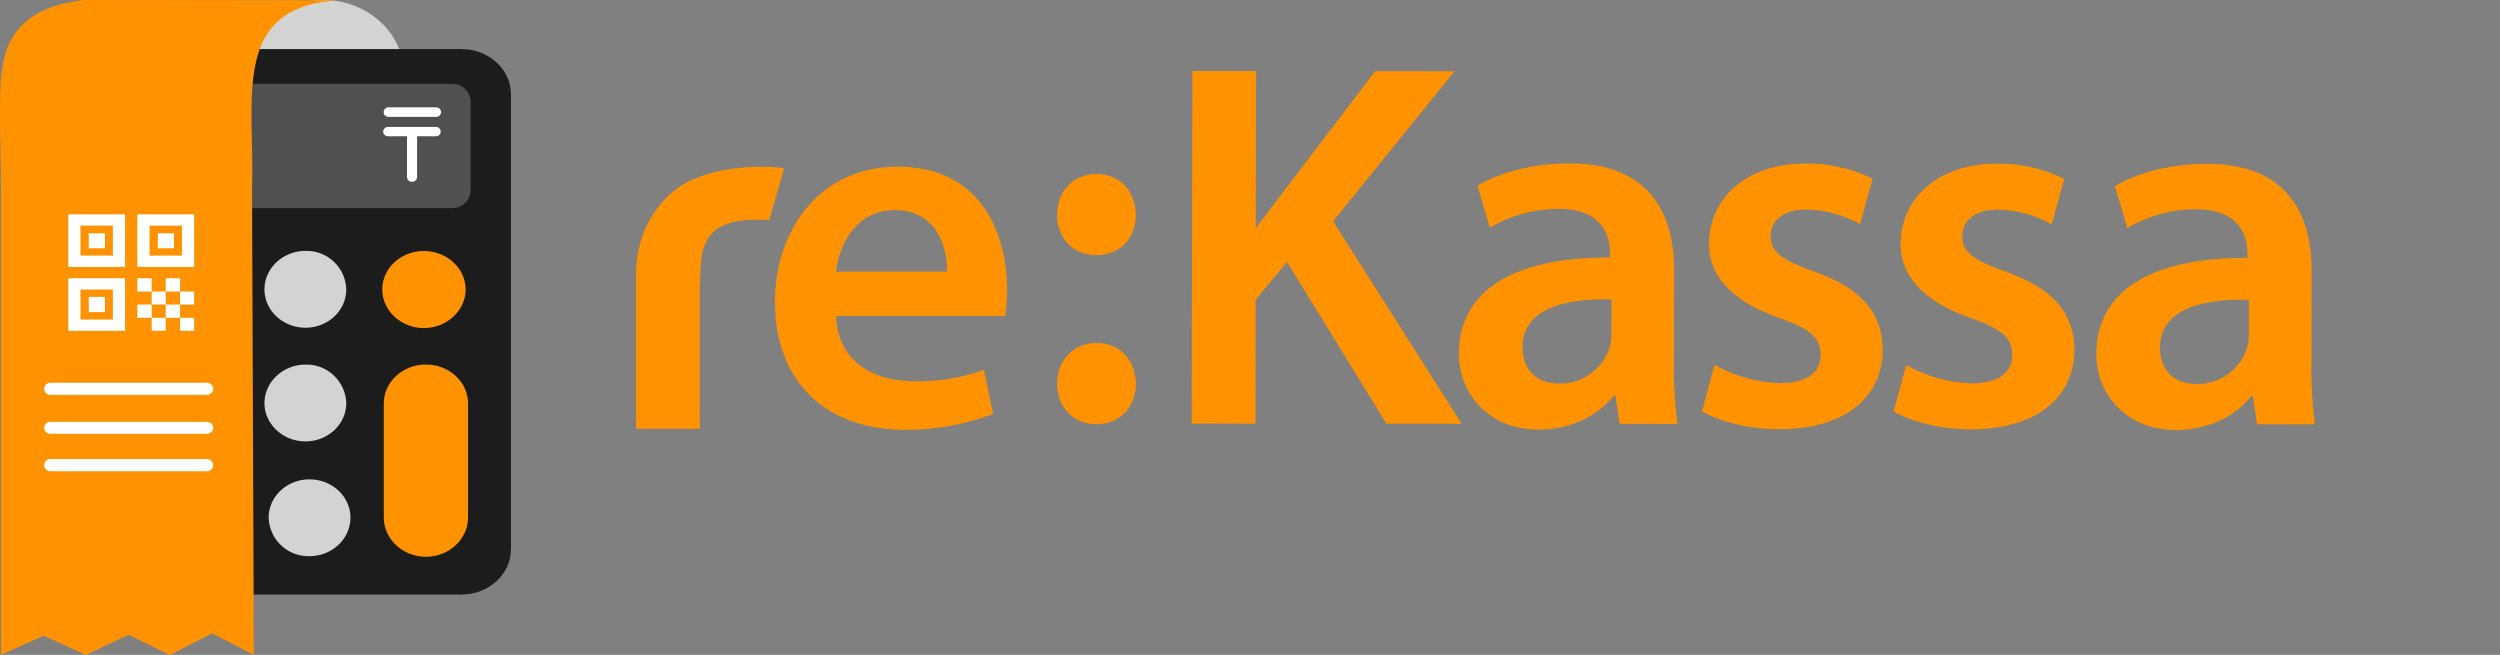 <svg xmlns="http://www.w3.org/2000/svg" width="607" height="159" viewBox="0 0 607 159">
  <rect x="0" y="0" width="607" height="159" fill="#808080" stroke="none"/>
  <defs>
    <style>
      .cls-1 {
        fill: #fe9200;
      }

      .cls-1, .cls-2, .cls-3, .cls-4, .cls-5 {
        fill-rule: evenodd;
      }

      .cls-2 {
        fill: #d3d3d1;
      }

      .cls-3 {
        fill: #1c1c1c;
      }

      .cls-4 {
        fill: #505050;
      }

      .cls-5 {
        fill: #fff;
      }
    </style>
  </defs>
  <path id="Shape_4_copy" data-name="Shape 4 copy" class="cls-1" d="M185.133,40.479c-6.544,0-12.857,1.159-17.742,3.471-4.67,2.228-12.957,9.34-12.957,22.833V104.11h15.48v-33.8c0-1.771.26-7.06,0.491-8.448,1.409-6.887,6.422-8.529,13.852-8.529,0.741,0,1.64.039,2.529,0.1l3.6-12.576A32.539,32.539,0,0,0,185.133,40.479Zm32.987,0c-19.658,0-29.957,15.94-29.957,32.862,0,18.706,11.73,31,31.587,31a57.694,57.694,0,0,0,21.385-3.876L238.869,89.8a46.063,46.063,0,0,1-16.987,2.753c-9.8,0-18.487-4.755-18.879-15.821H244.05a40.222,40.222,0,0,0,.471-6.5C244.521,56.789,238.138,40.479,218.12,40.479ZM203,65.952c0.658-6.268,4.677-14.932,14.25-14.932,10.3,0,12.8,9.272,12.675,14.916Zm63.224-23.709c-5.543,0-9.561,4.14-9.561,9.907,0,5.647,3.88,9.778,9.429,9.778h0.132c5.787,0,9.561-4.131,9.561-9.778C275.657,46.384,271.892,42.243,266.227,42.243Zm0,41.04c-5.543,0-9.561,4.153-9.561,9.916,0,5.525,3.88,9.784,9.429,9.784h0.132c5.787,0,9.561-4.259,9.561-9.784C275.657,87.311,271.882,83.283,266.227,83.283Z"/>
  <g id="Logo">
    <path id="Combined_copy" data-name="Combined copy" class="cls-2" d="M78.535,0C89.228,0,98.052,8.027,98.052,17.909v6.313c0,9.882-8.824,17.911-19.517,17.911h0m0,0c-10.693,0-19.517-8.029-19.517-17.911V17.909C59.018,8.027,67.842,0,78.535,0m0,0h0"/>
    <path id="Combined" class="cls-3" d="M85.478,5.324m0,42.135,0-42.135M36.649,11.912h75.375c6.655,0,12.039,4.941,12.039,10.979V133.373c0,6.039-5.384,10.98-12.039,10.98H36.649c-6.655,0-12.039-4.941-12.039-10.98V22.891c0-6.039,5.384-10.979,12.039-10.979h0Z"/>
    <path class="cls-2" d="M74.177,79.57c5.456,0,9.894-4.166,9.894-9.29a9.628,9.628,0,0,0-9.894-9.358c-5.456,0-9.966,4.167-9.966,9.358,0,5.123,4.511,9.29,9.966,9.29h0Zm0,27.6c5.456,0,9.894-4.166,9.894-9.289a9.672,9.672,0,0,0-9.894-9.358c-5.456,0-9.966,4.235-9.966,9.358s4.511,9.289,9.966,9.289h0Zm0.946,27.869c5.529,0,9.966-4.235,9.966-9.358s-4.437-9.29-9.966-9.29c-5.456,0-9.894,4.167-9.894,9.29a9.672,9.672,0,0,0,9.894,9.358h0Z"/>
    <path id="Shape_3_copy" data-name="Shape 3 copy" class="cls-4" d="M39.331,20.349h70.347a4.421,4.421,0,0,1,4.583,4.235V46.305a4.421,4.421,0,0,1-4.583,4.235H39.331a4.4,4.4,0,0,1-4.51-4.235V24.584a4.4,4.4,0,0,1,4.51-4.235h0Z"/>
    <path id="receipt" class="cls-1" d="M20.662,0C39.892,0,63.043.067,82.2,0.067c-26.4,1.577-20.266,23.858-21.005,46.14L61.637,159,51.5,153.788,41.224,159l-9.985-4.868L20.81,159,10.6,154.336,0.249,159V47.029c-0.074-17-.961-26.806.961-33.662C3.725,4.317,11.713.889,20.662,0h0Z"/>
    <path id="yellow_Buts" data-name="yellow Buts" class="cls-1" d="M93.183,125.659v-27.7c0-5.211,4.6-9.461,10.233-9.461h0c5.635,0,10.232,4.25,10.232,9.461v27.7c0,5.21-4.6,9.529-10.232,9.529h0c-5.635,0-10.233-4.319-10.233-9.529h0Zm9.714-46c5.561,0,10.158-4.251,10.158-9.393s-4.6-9.324-10.158-9.324-10.084,4.182-10.084,9.324,4.523,9.393,10.084,9.393h0Z"/>
    <path id="qr" class="cls-5" d="M12.179,92.928H50.245a1.52,1.52,0,0,1,1.525,1.442h0a1.531,1.531,0,0,1-1.525,1.511H12.179a1.519,1.519,0,0,1-1.456-1.511h0a1.505,1.505,0,0,1,1.456-1.442h0Zm0,9.494H50.245a1.474,1.474,0,0,1,1.525,1.442h0a1.474,1.474,0,0,1-1.525,1.441H12.179a1.457,1.457,0,0,1-1.456-1.441h0a1.458,1.458,0,0,1,1.456-1.442h0Zm0,9.045h38.1a1.473,1.473,0,0,1,1.456,1.511h0a1.457,1.457,0,0,1-1.456,1.441h-38.1a1.5,1.5,0,0,1-1.456-1.441h0a1.519,1.519,0,0,1,1.456-1.511h0Zm7.368-56.684h7.861V62.06H19.547V54.783ZM16.58,64.806H30.375V52.037H16.58v12.77ZM36.309,54.783H44.17V62.06H36.309V54.783ZM33.342,64.806h13.8V52.037h-13.8v12.77ZM19.547,70.3h7.861v7.277H19.547V70.3ZM16.58,80.322H30.375V67.552H16.58v12.77Zm20.247-6.385H33.342v3.227h3.486V73.937Zm0,6.385h3.411V77.164H36.828v3.158Zm6.9-3.158V73.937H40.239v3.227h3.486Zm-3.486-6.385H36.828v3.158h3.411V70.779Zm-3.411-3.227H33.342v3.227h3.486V67.552Zm6.9,3.227V67.552H40.239v3.227h3.486Zm0,3.158h3.412V70.779H43.725v3.158Zm0,6.385h3.412V77.164H43.725v3.158ZM38.311,60.275h3.931V56.636H38.311v3.639Zm-16.761,0H25.48V56.636H21.549v3.639Zm0,15.516H25.48V72.084H21.549v3.707Z"/>
    <path id="T" class="cls-5" d="M94.367,26.054h11.46a1.251,1.251,0,0,1,1.286,1.19h0a1.246,1.246,0,0,1-1.286,1.136H94.367a1.191,1.191,0,0,1-1.228-1.136h0a1.2,1.2,0,0,1,1.228-1.19h0Zm-0.058,4.76h11.459A1.157,1.157,0,0,1,107,31.951h0a1.157,1.157,0,0,1-1.228,1.136h-4.5v9.9a1.156,1.156,0,0,1-1.227,1.136h0a1.157,1.157,0,0,1-1.228-1.136v-9.9h-4.5a1.209,1.209,0,0,1-1.286-1.136h0a1.209,1.209,0,0,1,1.286-1.136h0Z"/>
  </g>
  <path id="Kassa_copy" data-name="Kassa copy" class="cls-1" d="M289.348,102.852l15.467,0.01,0.058-30.1,7.624-9.138,24.14,39.256,18.257,0.011L323.673,53.729,353.156,17.3l-19.271-.012L304.9,55.376l0.075-38.105-15.467-.01ZM407.3,102.929a99.224,99.224,0,0,1-.859-14.859l0.043-22.35c0.026-13.461-5.655-26.037-25.433-26.05-9.762-.006-17.754,2.655-22.324,5.446l3.023,10.161a32.692,32.692,0,0,1,16.617-4.561c10.9,0.007,12.539,6.739,12.531,10.8l0,1.016c-22.82-.142-36.655,7.722-36.685,23.342-0.018,9.4,6.938,18.418,19.363,18.426,7.987,0,14.459-3.42,18.272-8.243h0.38l1,6.858ZM391.242,81.2a11.271,11.271,0,0,1-.514,3.428,12.654,12.654,0,0,1-12.187,8.5c-4.945,0-8.87-2.8-8.858-8.895,0.018-9.4,10.545-11.8,21.575-11.542Zm21.989,18.682c4.559,2.542,11.275,4.325,18.755,4.33,16.355,0.01,25.119-8.112,25.14-19.287-0.109-9.143-5.3-14.861-16.445-18.932-7.855-2.8-10.767-4.706-10.76-8.642,0.007-3.81,3.055-6.475,8.634-6.471a27.663,27.663,0,0,1,13.051,3.564L454.67,43.4a36.175,36.175,0,0,0-16.347-3.693C424,39.7,414.978,48.2,414.958,59.122c-0.141,7.238,4.917,13.845,16.954,18.044,7.6,2.672,10.133,4.832,10.125,9.023-0.008,4.064-3.056,6.855-9.9,6.851A34.7,34.7,0,0,1,416.3,88.584Zm46.534,0.03c4.559,2.543,11.275,4.325,18.755,4.33,16.355,0.01,25.118-8.111,25.14-19.286-0.109-9.143-5.3-14.861-16.445-18.932-7.856-2.8-10.768-4.706-10.76-8.642,0.007-3.81,3.055-6.475,8.633-6.471a27.667,27.667,0,0,1,13.052,3.564L501.2,43.431a36.177,36.177,0,0,0-16.348-3.693c-14.326-.009-23.344,8.493-23.365,19.414C461.35,66.39,466.409,73,478.445,77.2c7.6,2.672,10.133,4.832,10.125,9.023-0.007,4.064-3.056,6.856-9.9,6.851a34.713,34.713,0,0,1-15.839-4.455Zm102.312,3.114a99.212,99.212,0,0,1-.859-14.858l0.043-22.35c0.025-13.461-5.656-26.037-25.433-26.05-9.763-.006-17.755,2.655-22.324,5.446l3.023,10.161a32.69,32.69,0,0,1,16.617-4.561c10.9,0.007,12.538,6.739,12.531,10.8l0,1.016c-22.821-.142-36.655,7.722-36.685,23.342-0.018,9.4,6.937,18.418,19.362,18.426,7.987,0.005,14.46-3.419,18.272-8.242H547l1,6.858ZM546.017,81.3a11.24,11.24,0,0,1-.514,3.428,12.654,12.654,0,0,1-12.187,8.5c-4.944,0-8.869-2.8-8.858-8.9,0.018-9.4,10.546-11.8,21.575-11.542Z"/>
</svg>
